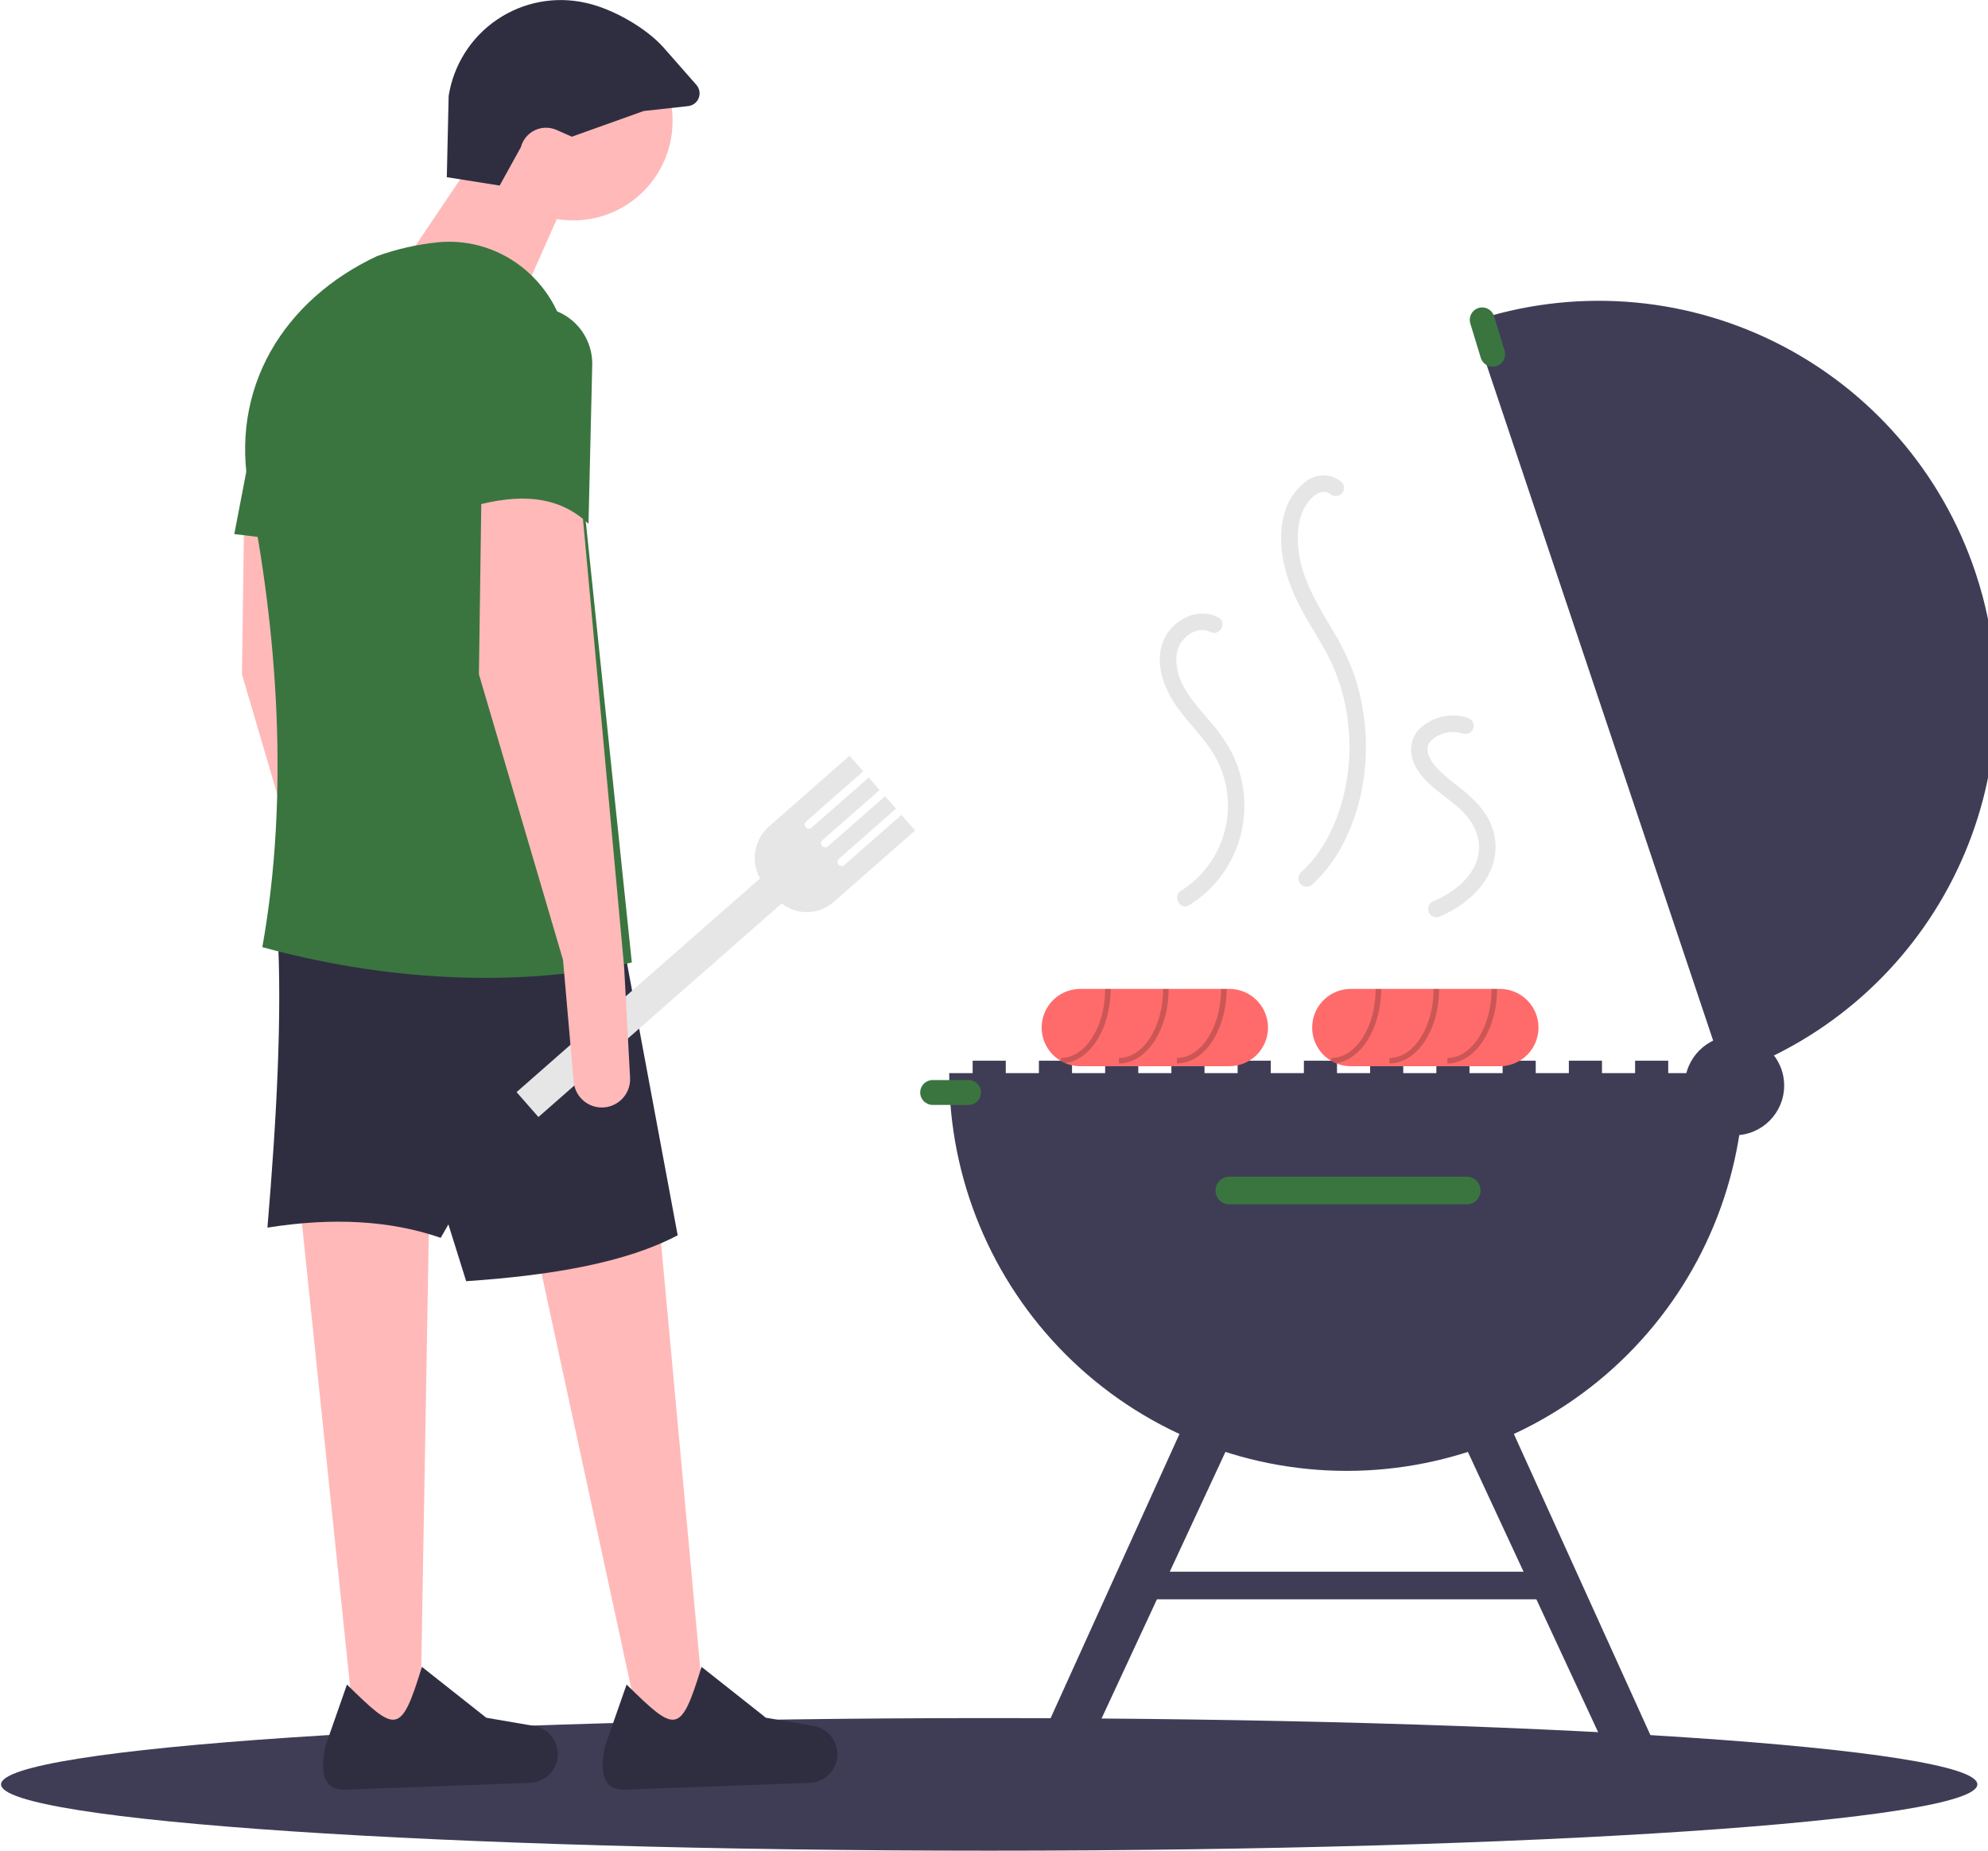 <svg width="203" height="189" viewBox="0 0 203 189" fill="none" xmlns="http://www.w3.org/2000/svg">
<g clip-path="url(#clip0_237_9542)">
<path d="M101.012 189C156.739 189 201.914 185.969 201.914 182.23C201.914 178.491 156.739 175.46 101.012 175.46C45.284 175.46 0.109 178.491 0.109 182.23C0.109 185.969 45.284 189 101.012 189Z" fill="#3F3D56"/>
<path d="M102.703 108.325H99.32V110.3H102.703V108.325Z" fill="#3F3D56"/>
<path d="M109.467 108.325H106.085V110.3H109.467V108.325Z" fill="#3F3D56"/>
<path d="M116.232 108.325H112.849V110.3H116.232V108.325Z" fill="#3F3D56"/>
<path d="M122.996 108.325H119.614V110.3H122.996V108.325Z" fill="#3F3D56"/>
<path d="M129.76 108.325H126.378V110.3H129.76V108.325Z" fill="#3F3D56"/>
<path d="M136.525 108.325H133.143V110.3H136.525V108.325Z" fill="#3F3D56"/>
<path d="M143.289 108.325H139.907V110.3H143.289V108.325Z" fill="#3F3D56"/>
<path d="M150.054 108.325H146.671V110.3H150.054V108.325Z" fill="#3F3D56"/>
<path d="M156.818 108.325H153.436V110.3H156.818V108.325Z" fill="#3F3D56"/>
<path d="M163.583 108.325H160.2V110.3H163.583V108.325Z" fill="#3F3D56"/>
<path d="M170.347 108.325H166.965V110.3H170.347V108.325Z" fill="#3F3D56"/>
<path d="M178.098 109.594C178.098 120.367 173.822 130.699 166.21 138.317C158.599 145.934 148.275 150.214 137.511 150.214C126.747 150.214 116.424 145.934 108.812 138.317C101.201 130.699 96.925 120.367 96.925 109.594H178.098Z" fill="#3F3D56"/>
<path d="M176.136 109.854L150.319 32.835C155.371 31.135 160.71 30.448 166.028 30.814C171.346 31.18 176.54 32.592 181.313 34.969C186.085 37.346 190.343 40.641 193.842 44.666C197.342 48.69 200.014 53.366 201.706 58.425C201.979 59.241 202.227 60.061 202.447 60.882C205.105 70.863 203.863 81.482 198.976 90.579C194.088 99.677 185.921 106.569 176.136 109.854Z" fill="#3F3D56"/>
<path d="M177.111 115.941C179.913 115.941 182.185 113.668 182.185 110.864C182.185 108.06 179.913 105.786 177.111 105.786C174.309 105.786 172.038 108.06 172.038 110.864C172.038 113.668 174.309 115.941 177.111 115.941Z" fill="#3F3D56"/>
<path d="M125.533 120.173C125.159 120.173 124.8 120.321 124.536 120.586C124.272 120.85 124.123 121.209 124.123 121.583C124.123 121.957 124.272 122.316 124.536 122.58C124.8 122.845 125.159 122.993 125.533 122.993H149.772C150.146 122.993 150.504 122.845 150.768 122.58C151.033 122.316 151.181 121.957 151.181 121.583C151.181 121.209 151.033 120.85 150.768 120.586C150.504 120.321 150.146 120.173 149.772 120.173H125.533Z" fill="#3A7540"/>
<path d="M171.192 183.076L166.146 183.263L147.963 144.129L152.564 141.988L171.192 183.076Z" fill="#3F3D56"/>
<path d="M103.83 183.076L108.877 183.263L127.059 144.129L122.459 141.988L103.83 183.076Z" fill="#3F3D56"/>
<path d="M158.509 160.51H116.795V163.331H158.509V160.51Z" fill="#3F3D56"/>
<path d="M151.35 31.397C151.152 31.397 150.957 31.444 150.78 31.533C150.603 31.622 150.449 31.752 150.331 31.911C150.213 32.071 150.135 32.256 150.101 32.451C150.067 32.647 150.08 32.847 150.138 33.037L151.207 36.544C151.305 36.866 151.527 37.136 151.824 37.294C152.121 37.452 152.469 37.485 152.79 37.387C153.112 37.289 153.381 37.067 153.539 36.77C153.697 36.473 153.731 36.125 153.634 35.803L152.564 32.296C152.485 32.036 152.324 31.808 152.105 31.647C151.887 31.485 151.622 31.397 151.35 31.397Z" fill="#3A7540"/>
<path d="M95.234 110.3C94.897 110.3 94.575 110.434 94.337 110.672C94.099 110.91 93.965 111.233 93.965 111.569C93.965 111.906 94.099 112.229 94.337 112.467C94.575 112.705 94.897 112.839 95.234 112.839H98.898C99.234 112.839 99.557 112.705 99.795 112.467C100.032 112.229 100.166 111.906 100.166 111.569C100.166 111.233 100.032 110.91 99.795 110.672C99.557 110.434 99.234 110.3 98.898 110.3H95.234Z" fill="#3A7540"/>
<path d="M125.533 100.991H110.313C110.217 100.991 110.124 100.994 110.031 101.002C109.036 101.073 108.106 101.518 107.426 102.248C106.746 102.978 106.368 103.938 106.367 104.936C106.366 105.934 106.742 106.895 107.42 107.626C108.098 108.358 109.028 108.805 110.022 108.878C110.118 108.886 110.214 108.889 110.313 108.889H125.533C126.579 108.889 127.583 108.473 128.323 107.733C129.063 106.992 129.479 105.987 129.479 104.94C129.479 103.893 129.063 102.888 128.323 102.148C127.583 101.407 126.579 100.991 125.533 100.991Z" fill="#FF6B6B"/>
<path opacity="0.2" d="M108.779 108.576C111.372 108.243 113.413 104.968 113.413 100.991H112.849C112.849 104.881 110.826 108.043 108.34 108.043V108.359L108.779 108.576Z" fill="black"/>
<path opacity="0.2" d="M114.259 108.607V108.043C116.745 108.043 118.768 104.879 118.768 100.991H119.332C119.332 105.19 117.056 108.607 114.259 108.607Z" fill="black"/>
<path opacity="0.2" d="M120.177 108.607V108.043C122.664 108.043 124.687 104.879 124.687 100.991H125.251C125.251 105.19 122.975 108.607 120.177 108.607Z" fill="black"/>
<path d="M153.154 100.991H137.934C137.838 100.991 137.745 100.994 137.652 101.002C136.658 101.073 135.727 101.518 135.047 102.248C134.368 102.978 133.989 103.938 133.988 104.936C133.987 105.934 134.363 106.895 135.042 107.626C135.72 108.358 136.649 108.805 137.644 108.878C137.739 108.886 137.835 108.889 137.934 108.889H153.154C154.2 108.889 155.204 108.473 155.944 107.733C156.684 106.992 157.1 105.987 157.1 104.94C157.1 103.893 156.684 102.888 155.944 102.148C155.204 101.407 154.2 100.991 153.154 100.991Z" fill="#FF6B6B"/>
<path opacity="0.2" d="M136.401 108.576C138.994 108.243 141.035 104.968 141.035 100.991H140.471C140.471 104.881 138.447 108.043 135.961 108.043V108.359L136.401 108.576Z" fill="black"/>
<path opacity="0.2" d="M141.88 108.607V108.043C144.366 108.043 146.39 104.879 146.39 100.991H146.953C146.953 105.19 144.677 108.607 141.88 108.607Z" fill="black"/>
<path opacity="0.2" d="M147.799 108.607V108.043C150.285 108.043 152.308 104.879 152.308 100.991H152.872C152.872 105.19 150.596 108.607 147.799 108.607Z" fill="black"/>
<path d="M124.419 63.067C122.424 61.989 119.958 63.165 118.964 65.074C117.755 67.396 118.757 70.188 120.167 72.172C121.632 74.235 123.62 75.937 124.598 78.32C125.534 80.563 125.645 83.066 124.911 85.383C124.178 87.7 122.648 89.682 120.592 90.977C119.675 91.557 120.523 93.022 121.446 92.438C123.462 91.178 125.057 89.345 126.027 87.173C126.997 85.002 127.298 82.59 126.893 80.246C126.687 79.031 126.295 77.854 125.729 76.759C125.116 75.641 124.378 74.597 123.529 73.646C122.061 71.908 120.215 69.993 120.123 67.575C120.106 67.261 120.128 66.947 120.188 66.638C120.232 66.423 120.297 66.213 120.383 66.01C120.588 65.576 120.892 65.196 121.271 64.901C121.623 64.621 122.038 64.432 122.481 64.353C122.852 64.298 123.231 64.359 123.565 64.529C124.523 65.046 125.378 63.586 124.419 63.067Z" fill="#E6E6E6"/>
<path d="M149.865 73.305C149.016 73.032 148.108 72.994 147.239 73.197C146.37 73.399 145.573 73.833 144.931 74.453C144.599 74.794 144.353 75.21 144.214 75.665C144.074 76.121 144.045 76.603 144.129 77.072C144.29 78.097 144.937 79.008 145.639 79.742C147.013 81.179 148.935 82.108 150.087 83.757C150.597 84.459 150.918 85.282 151.017 86.145C151.076 86.921 150.934 87.699 150.604 88.403C149.745 90.151 148.04 91.34 146.241 92.105C145.821 92.284 145.728 92.904 145.938 93.263C146.055 93.452 146.24 93.589 146.455 93.646C146.671 93.702 146.9 93.674 147.094 93.566C150.404 92.158 153.467 89.004 152.554 85.129C152.074 83.09 150.602 81.651 149.017 80.401C148.23 79.823 147.486 79.188 146.792 78.501C146.244 77.918 145.675 77.123 145.775 76.333C145.816 76.059 145.95 75.807 146.155 75.62C146.404 75.392 146.687 75.204 146.993 75.063C147.369 74.883 147.776 74.779 148.192 74.757C148.608 74.736 149.024 74.797 149.416 74.937C149.632 74.995 149.862 74.965 150.056 74.854C150.251 74.744 150.394 74.561 150.456 74.346C150.511 74.13 150.48 73.901 150.37 73.707C150.26 73.513 150.079 73.369 149.865 73.305V73.305Z" fill="#E6E6E6"/>
<path d="M136.991 49.23C136.487 48.799 135.851 48.554 135.189 48.535C134.561 48.547 133.95 48.745 133.433 49.103C132.267 49.951 131.442 51.188 131.107 52.591C130.253 55.867 131.368 59.398 132.916 62.283C133.699 63.741 134.611 65.126 135.399 66.581C136.159 67.974 136.743 69.455 137.136 70.992C137.938 74.143 138.01 77.436 137.345 80.618C136.669 83.787 135.245 86.924 132.823 89.11C132.664 89.268 132.575 89.484 132.575 89.708C132.575 89.932 132.664 90.148 132.823 90.306C132.981 90.465 133.197 90.554 133.421 90.554C133.645 90.554 133.86 90.465 134.019 90.306C136.168 88.366 137.606 85.705 138.474 82.968C139.431 79.877 139.711 76.616 139.295 73.407C139.107 71.809 138.743 70.237 138.211 68.718C137.634 67.189 136.914 65.718 136.06 64.324C134.47 61.634 132.778 58.914 132.548 55.712C132.435 54.137 132.632 52.495 133.605 51.229C133.552 51.298 133.648 51.178 133.648 51.178C133.707 51.107 133.769 51.038 133.832 50.971C133.953 50.842 134.083 50.721 134.221 50.609C134.191 50.633 134.116 50.683 134.253 50.588C134.32 50.541 134.389 50.496 134.461 50.454C134.518 50.42 134.578 50.39 134.637 50.358C134.672 50.34 134.708 50.324 134.744 50.308C134.662 50.343 134.666 50.344 134.758 50.309C134.824 50.288 135.152 50.217 134.97 50.24C135.03 50.233 135.091 50.229 135.152 50.228C135.178 50.228 135.406 50.239 135.295 50.227C135.165 50.213 135.398 50.251 135.4 50.251C135.473 50.269 135.544 50.291 135.614 50.319C135.438 50.249 135.903 50.51 135.796 50.427C135.958 50.579 136.171 50.663 136.394 50.663C136.616 50.663 136.829 50.579 136.991 50.427C137.283 50.135 137.354 49.512 136.991 49.23L136.991 49.23Z" fill="#E6E6E6"/>
<path d="M72.062 176.413L65.687 178.106L53.978 123.94L67.118 122.768L72.062 176.413Z" fill="#FFB9B9"/>
<path d="M42.895 177.245L36.373 178.232L30.642 123.111L43.831 123.381L42.895 177.245Z" fill="#FFB9B9"/>
<path d="M39.537 98.811L40.139 110.06C40.161 110.474 40.094 110.888 39.943 111.273C39.791 111.659 39.558 112.007 39.26 112.295C38.962 112.582 38.605 112.802 38.215 112.94C37.824 113.077 37.408 113.129 36.996 113.091C36.322 113.03 35.691 112.734 35.213 112.254C34.736 111.774 34.441 111.142 34.382 110.467L33.292 98.029L24.706 68.863L24.966 50.114L35.114 50.635L39.537 98.811Z" fill="#FFB9B9"/>
<path d="M45.001 126.414C39.918 124.648 34.02 124.301 27.308 125.372C28.26 114.086 28.811 103.606 28.348 95.165H62.955L45.001 126.414Z" fill="#2F2E41"/>
<path d="M69.2 126.153C63.961 128.927 56.382 130.255 47.603 130.841L36.675 95.946L63.475 95.425L69.2 126.153Z" fill="#2F2E41"/>
<path d="M82.691 182.075L63.838 182.774C61.423 182.864 61.295 180.788 61.751 178.413L63.983 172.034C69.008 176.961 69.482 177.237 71.636 170.228L78.21 175.425L83.077 176.26C83.758 176.377 84.377 176.731 84.822 177.261C85.267 177.79 85.511 178.46 85.51 179.152C85.509 179.91 85.214 180.637 84.689 181.182C84.163 181.727 83.447 182.047 82.691 182.075Z" fill="#2F2E41"/>
<path d="M54.136 182.075L35.283 182.774C32.868 182.864 32.741 180.788 33.197 178.413L35.429 172.034C40.454 176.961 40.928 177.237 43.082 170.228L49.656 175.425L54.523 176.26C55.204 176.377 55.822 176.731 56.268 177.261C56.713 177.79 56.957 178.46 56.956 179.152C56.954 179.91 56.66 180.637 56.135 181.182C55.609 181.727 54.893 182.047 54.136 182.075Z" fill="#2F2E41"/>
<path d="M58.532 22.51C64.136 22.51 68.679 17.963 68.679 12.354C68.679 6.745 64.136 2.198 58.532 2.198C52.927 2.198 48.384 6.745 48.384 12.354C48.384 17.963 52.927 22.51 58.532 22.51Z" fill="#FFB9B9"/>
<path d="M53.328 30.322L41.358 26.677L49.425 14.698L58.532 18.604L53.328 30.322Z" fill="#FFB9B9"/>
<path d="M64.516 98.29C52.212 101.058 38.553 99.96 26.787 96.727C29.605 81.003 28.245 64.112 25.486 50.374C23.327 39.621 29.023 30.598 38.496 26.156C40.533 25.425 42.651 24.948 44.804 24.735C51.449 24.145 57.297 29.132 57.99 35.773L64.516 98.29Z" fill="#3A7540"/>
<path d="M32.512 55.583L23.925 54.541L26.527 40.999H32.512V55.583Z" fill="#3A7540"/>
<path d="M58.39 13.962L56.835 13.271C56.483 13.115 56.101 13.037 55.716 13.043C55.331 13.049 54.951 13.139 54.604 13.307C54.257 13.474 53.951 13.716 53.706 14.013C53.462 14.311 53.285 14.659 53.187 15.032L51.021 18.95L45.625 18.095L45.813 9.801C46.059 8.234 46.623 6.734 47.472 5.394C48.32 4.054 49.434 2.902 50.745 2.011C52.056 1.119 53.536 0.506 55.093 0.209C56.65 -0.087 58.252 -0.06 59.798 0.288L59.945 0.321C62.58 0.918 66 2.853 67.785 4.885L71.111 8.671C71.269 8.851 71.374 9.07 71.416 9.306C71.458 9.541 71.435 9.783 71.348 10.007C71.262 10.229 71.117 10.425 70.927 10.571C70.738 10.717 70.513 10.808 70.275 10.835L65.726 11.337L58.39 13.962Z" fill="#2F2E41"/>
<path d="M92.049 83.224L86.222 88.339C86.138 88.413 86.028 88.451 85.916 88.443C85.804 88.436 85.7 88.384 85.626 88.3C85.552 88.216 85.514 88.106 85.522 87.994C85.529 87.882 85.58 87.777 85.664 87.703L91.491 82.588L90.376 81.316L84.549 86.431C84.465 86.505 84.355 86.542 84.243 86.535C84.131 86.527 84.027 86.476 83.953 86.391C83.879 86.307 83.842 86.197 83.849 86.085C83.856 85.973 83.907 85.869 83.992 85.795L89.819 80.679L88.704 79.407L82.876 84.522C82.835 84.559 82.786 84.587 82.734 84.605C82.681 84.623 82.626 84.63 82.57 84.627C82.515 84.623 82.46 84.609 82.411 84.584C82.361 84.559 82.316 84.525 82.28 84.483C82.243 84.442 82.215 84.393 82.197 84.34C82.179 84.288 82.172 84.232 82.176 84.177C82.179 84.121 82.194 84.067 82.218 84.017C82.243 83.967 82.277 83.923 82.319 83.886L88.146 78.771L86.752 77.18L78.517 84.409C77.782 85.055 77.291 85.933 77.126 86.898C76.961 87.862 77.132 88.855 77.61 89.708L52.749 111.532L54.979 114.077L79.824 92.267C80.582 92.866 81.526 93.18 82.491 93.155C83.456 93.13 84.382 92.768 85.108 92.131L93.443 84.815L92.049 83.224Z" fill="#E6E6E6"/>
<path d="M63.736 98.811L64.338 110.06C64.36 110.474 64.293 110.888 64.141 111.273C63.989 111.659 63.757 112.007 63.459 112.295C63.16 112.582 62.804 112.802 62.413 112.94C62.023 113.077 61.607 113.129 61.195 113.091C60.521 113.03 59.89 112.734 59.412 112.254C58.934 111.774 58.64 111.142 58.581 110.467L57.491 98.029L48.904 68.863L49.164 50.114L59.312 50.635L63.736 98.811Z" fill="#FFB9B9"/>
<path d="M60.093 53.499C57.005 50.535 52.929 50.426 48.384 51.676V37.681C48.384 36.006 49.049 34.399 50.233 33.215C51.416 32.03 53.022 31.364 54.696 31.364C55.466 31.364 56.229 31.518 56.939 31.818C57.649 32.117 58.292 32.555 58.831 33.107C59.369 33.658 59.792 34.312 60.074 35.03C60.356 35.747 60.492 36.514 60.474 37.285L60.093 53.499Z" fill="#3A7540"/>
</g>
<defs>
<clipPath id="clip0_237_9542">
<rect width="203" height="189" fill="white"/>
</clipPath>
</defs>
</svg>
